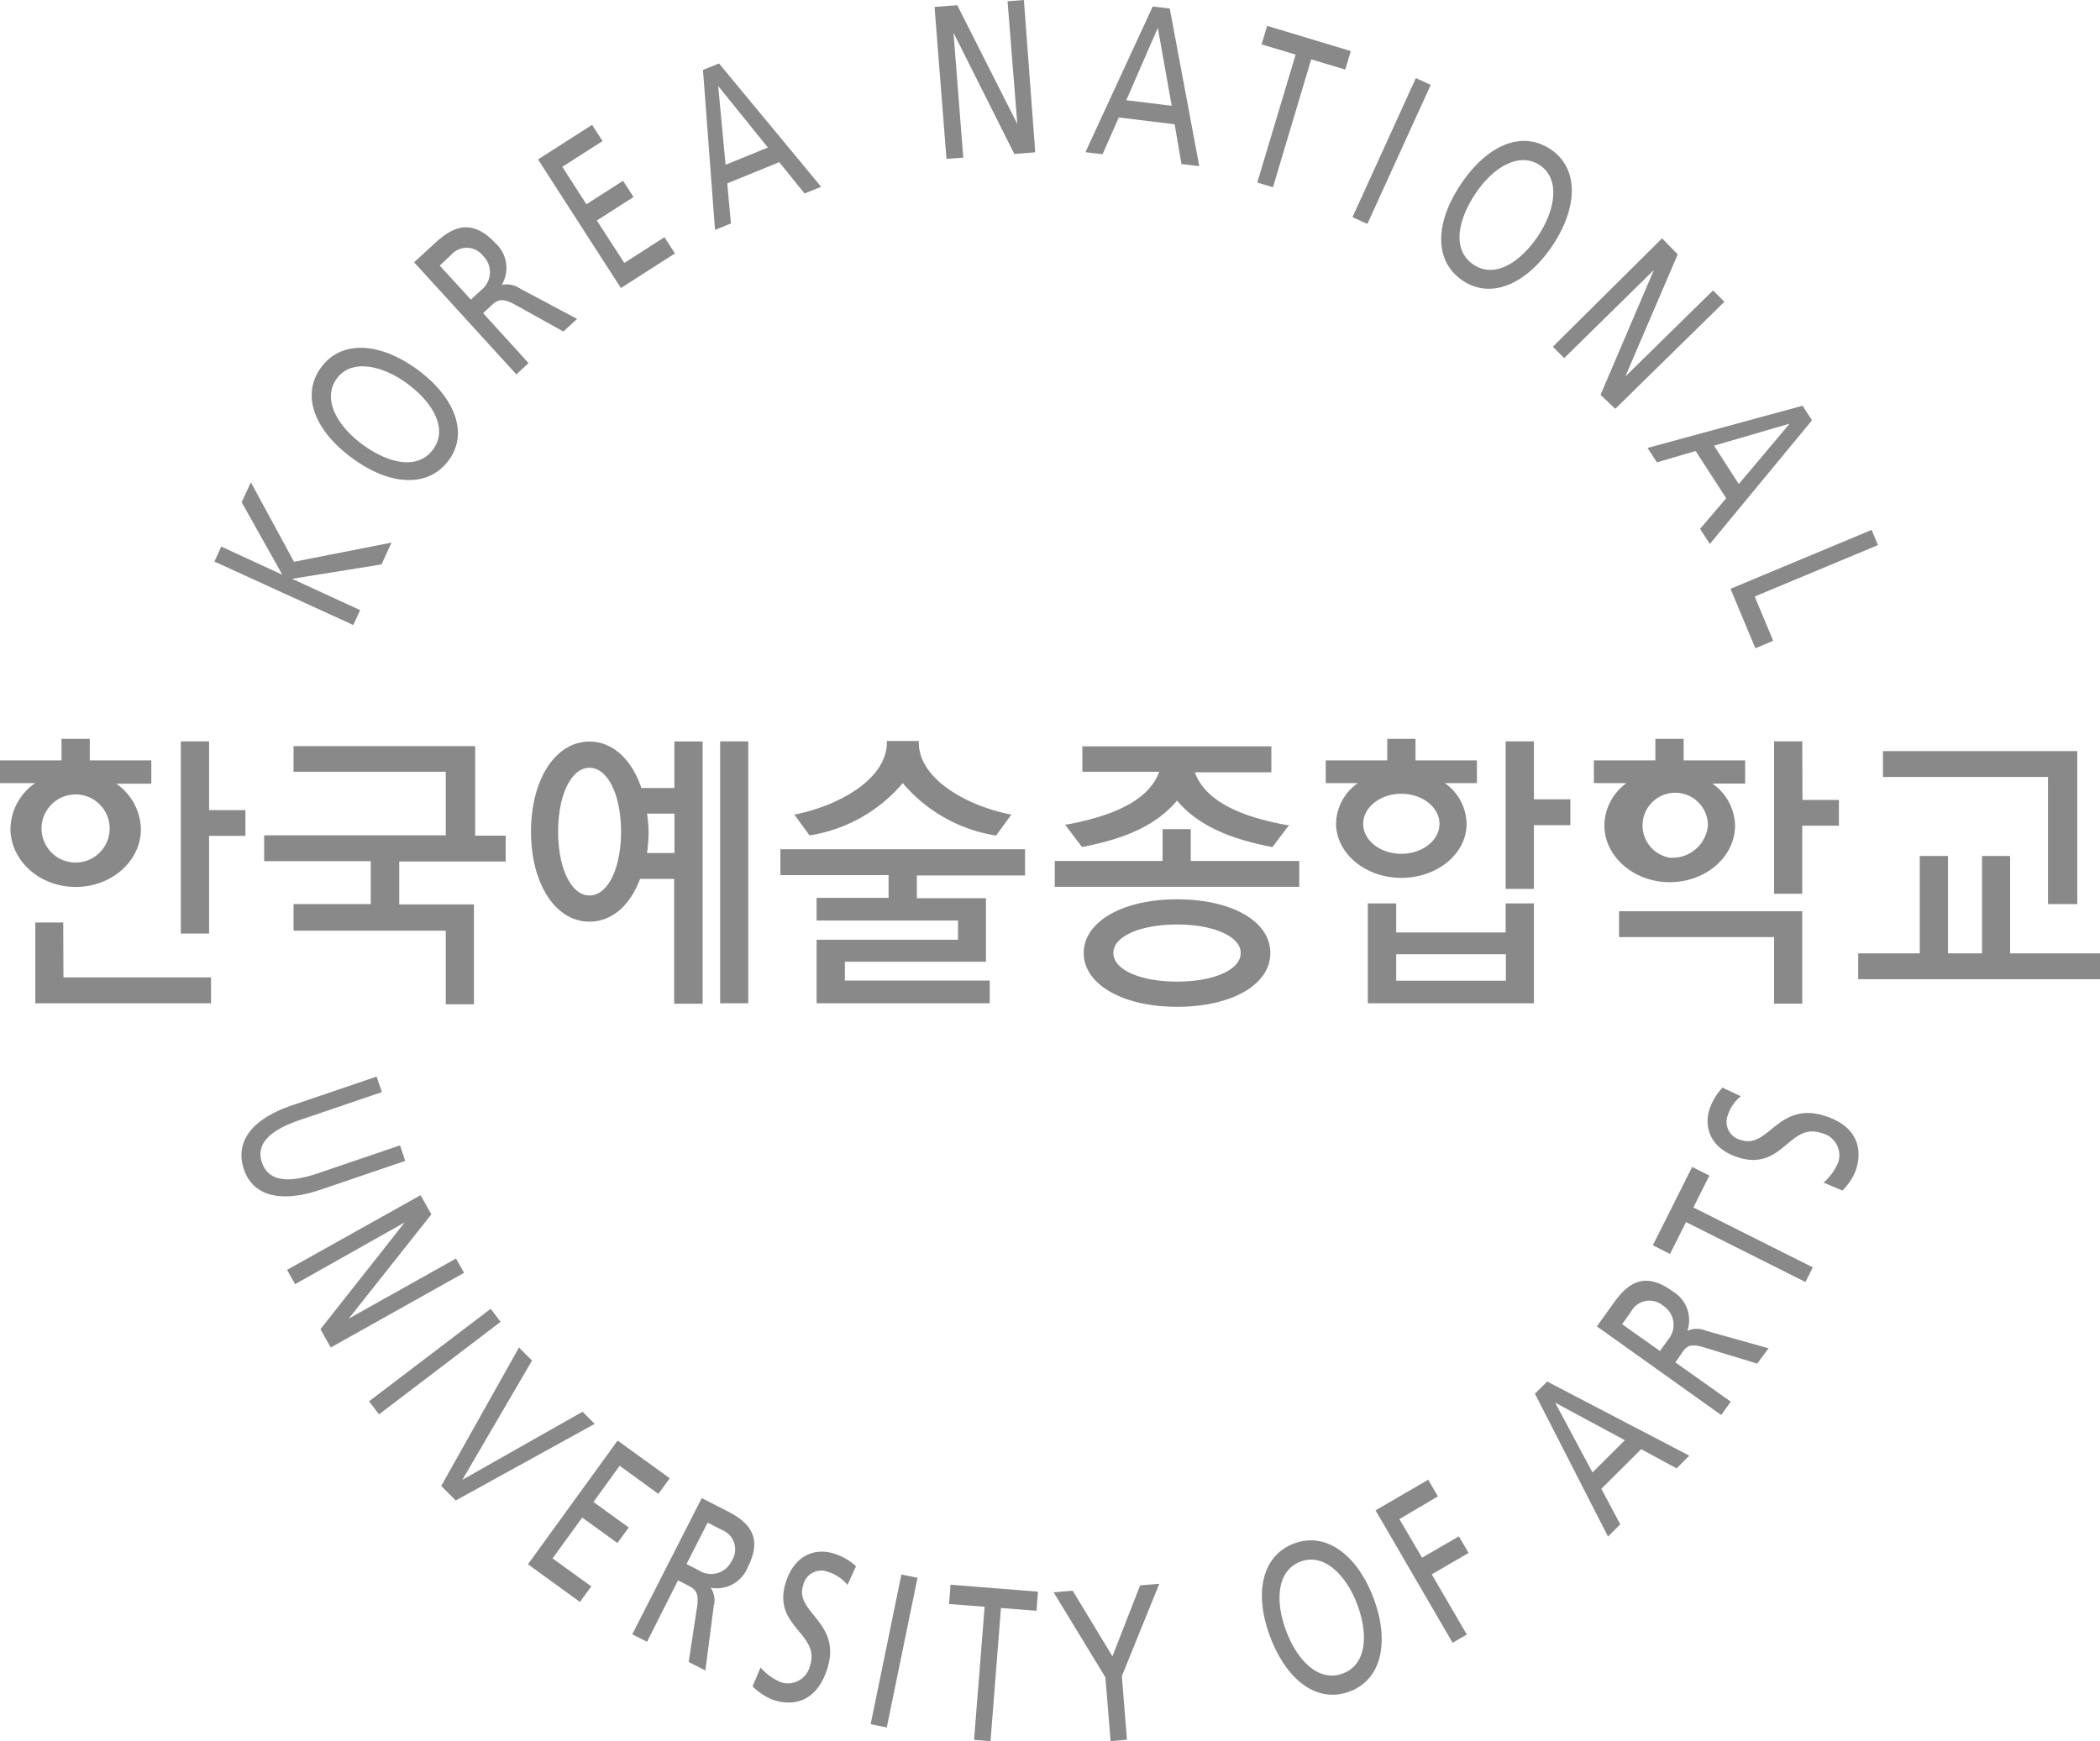 <svg xmlns="http://www.w3.org/2000/svg" viewBox="0 0 185 153.42"><path d="m18.89 49.48.6-1.32 5.38 2.48-3.58-6.39.81-1.75 3.8 7 8.59-1.69-.88 1.92L25.73 51l6 2.76-.61 1.31ZM28.29 32.37c1.82-2.48 5.27-2.17 8.49.2s4.56 5.55 2.74 8-5.19 2.22-8.49-.2-4.55-5.53-2.74-8Zm9.86 7.23c1.38-1.87-.11-4.21-2.27-5.8s-4.92-2.24-6.22-.43.07 4.18 2.28 5.8 4.83 2.31 6.21.43ZM36.48 23.11l1.82-1.67c1.47-1.36 3.18-2.34 5.36 0a2.94 2.94 0 0 1 .54 3.67 2.06 2.06 0 0 1 1.64.33l5 2.66-1.21 1.11-4.3-2.39c-1.22-.66-1.57-.34-2.13.18l-.64.59 4 4.4-1.07 1Zm5 3.29.91-.84a2 2 0 0 0 .18-3 1.82 1.82 0 0 0-2.83-.1l-1 .94ZM47.4 14.05 52.16 11l.92 1.43-3.54 2.27 2.12 3.3 3.23-2.07.92 1.43-3.23 2.07L55 23.17l3.54-2.27.92 1.43-4.76 3.05ZM61.93 6.16l1.41-.57 9 10.87-1.46.59-2.23-2.76-4.58 1.87.32 3.53-1.4.57Zm1.34 1.42.65 6.94L67.65 13ZM82.33.61l2-.15 5.29 10.46L88.76.11 90.2 0l1 13.42-1.84.15L84 2.89l.86 11-1.48.11ZM101.55.57l1.5.18 2.6 13.89-1.57-.19-.6-3.5-4.92-.6-1.43 3.24-1.51-.18Zm.45 1.88-2.78 6.38 4 .49ZM114.14 4.81l-3-.9.49-1.63L119 4.5l-.49 1.63-3-.9-3.37 11.27-1.38-.42ZM124.73 6.88l1.31.6-5.58 12.25-1.31-.6ZM136.58 13.14c2.56 1.7 2.41 5.17.19 8.49s-5.34 4.81-7.9 3.1-2.46-5.08-.19-8.48 5.32-4.81 7.9-3.11Zm-6.77 10.18c1.94 1.29 4.2-.31 5.69-2.54s2-5 .14-6.23-4.17.26-5.68 2.54-2.09 4.91-.15 6.23ZM146.42 21l1.38 1.41-4.62 10.77 7.73-7.59 1 1-9.61 9.43-1.3-1.23 4.7-11-7.9 7.76-1-1ZM158.8 35.75l.83 1.28-9 10.9-.86-1.33 2.3-2.7-2.69-4.16-3.41 1-.83-1.27Zm-1.14 1.58L151 39.27l2.18 3.38ZM164.88 46.69l.56 1.34-10.86 4.53 1.63 3.9-1.57.66-2.19-5.24ZM28.23 104.83c-3.58 1.21-6 .51-6.76-1.85s.66-4.36 4.24-5.58l7.47-2.54.46 1.37-7.23 2.46c-2.45.83-3.93 2-3.33 3.75s2.48 1.77 4.93.94l7.23-2.46.46 1.37ZM37.05 105.31 38 107l-7.28 9.19 9.45-5.3.71 1.26-11.74 6.58-.91-1.61 7.42-9.41-9.65 5.44-.71-1.26ZM43.23 115.32l.87 1.15-10.71 8.15-.88-1.15ZM40.15 132.21l-1.28-1.28 6.85-12.2 1.15 1.15-6.14 10.51 10.59-6 1.07 1.07ZM54.41 126.93l4.59 3.32-1 1.38-3.41-2.48-2.31 3.19 3.11 2.25-1 1.37-3.1-2.25-2.61 3.6 3.41 2.47-1 1.37-4.58-3.32ZM61.82 132l2.2 1.12c1.78.91 3.3 2.16 1.84 5a2.94 2.94 0 0 1-3.25 1.78 2 2 0 0 1 .26 1.65l-.73 5.64-1.47-.75.74-4.86c.2-1.37-.23-1.59-.91-1.94l-.77-.39-2.73 5.41-1.3-.66Zm-1.34 5.81 1.09.56a2 2 0 0 0 2.91-.88 1.83 1.83 0 0 0-.9-2.69l-1.24-.64ZM74.66 139.65a3.58 3.58 0 0 0-1.66-1.13 1.63 1.63 0 0 0-2.24 1.15c-.82 2.45 3.49 3.25 2.09 7.46-.91 2.73-2.85 3.28-4.77 2.64a5.32 5.32 0 0 1-1.78-1.18l.7-1.66a5 5 0 0 0 1.78 1.29 2 2 0 0 0 2.58-1.46c.95-2.86-3.43-3.44-2.11-7.42.75-2.26 2.5-3 4.23-2.45a5.2 5.2 0 0 1 1.93 1.11ZM79.41 138.73l1.42.29-2.71 13.19-1.42-.29ZM86.74 141.57l-3.13-.24.13-1.7 7.7.61-.13 1.69-3.13-.25-.92 11.74-1.45-.12ZM97.38 147.79l-4.56-7.49 1.68-.14 3.5 5.78 2.44-6.25 1.69-.14-3.3 8.13.45 5.61-1.44.12ZM114 136c2.87-1.07 5.59 1.07 7 4.81s.78 7.15-2.1 8.23-5.56-1-7-4.81-.76-7.15 2.1-8.23Zm4.3 11.45c2.18-.82 2.21-3.59 1.26-6.1s-2.89-4.56-5-3.75-2.22 3.53-1.26 6.09 2.83 4.58 5.01 3.76ZM121.18 133.08l4.64-2.7.85 1.47-3.39 2 2 3.4 3.24-1.88.86 1.46-3.25 1.89 3.09 5.3-1.25.73ZM135.22 122.8l1.08-1.07 12.52 6.53-1.12 1.12-3.12-1.69-3.51 3.49 1.67 3.13-1.08 1.08Zm1.78.79 3.29 6.15 2.85-2.84ZM140.68 116.87l1.43-2c1.16-1.63 2.62-3 5.24-1.09a2.94 2.94 0 0 1 1.3 3.48 2.07 2.07 0 0 1 1.67 0l5.48 1.54-1 1.35-4.71-1.44c-1.33-.4-1.6 0-2 .62l-.5.71 4.88 3.46-.84 1.18Zm5.56 2.17.71-1a2 2 0 0 0-.45-3 1.84 1.84 0 0 0-2.8.51l-.8 1.13ZM148.53 107.68l-1.41 2.81-1.51-.77 3.46-6.9 1.52.76-1.41 2.81 10.52 5.28-.65 1.29ZM153.36 96.59a3.53 3.53 0 0 0-1.13 1.62 1.64 1.64 0 0 0 1.15 2.24c2.46.81 3.25-3.5 7.47-2.1 2.72.9 3.28 2.84 2.64 4.76a5.12 5.12 0 0 1-1.18 1.79l-1.66-.7a4.81 4.81 0 0 0 1.29-1.79 2 2 0 0 0-1.47-2.57c-2.86-1-3.43 3.43-7.41 2.12-2.27-.75-3-2.5-2.46-4.23a5.32 5.32 0 0 1 1.14-1.9ZM41.86 65.74h-16V68h13.41v5.6h-16v2.28h9.39v3.78h-6.8V82h13.41v6.49h2.48v-8.8h-6.58v-3.78h9.38v-2.28h-2.69ZM63.44 65.32V88.4h2.48V65.32h-2.48zM59.41 65.33v4.1H56.5c-.86-2.56-2.56-4.09-4.57-4.09-3 0-5.15 3.34-5.15 7.94s2.16 7.93 5.15 7.93c1.94 0 3.56-1.38 4.46-3.77h3v11h2.51V65.33h-2.49ZM57 71.69h2.42v3.47H57a14.46 14.46 0 0 0 .14-1.88 11.9 11.9 0 0 0-.14-1.59Zm-5.07 7.21c-1.6 0-2.76-2.37-2.76-5.62s1.16-5.63 2.76-5.63 2.78 2.37 2.78 5.63-1.17 5.62-2.78 5.62ZM68.75 74.83v2.28h9.53v2h-6.34v2H84.4v1.69H71.94v5.6h15.25v-2H74.43v-1.66h12.43v-5.6h-6.09v-2h9.53v-2.31H68.75ZM95.34 74.63c3-.59 6.22-1.55 8.35-4.09 2.13 2.54 5.4 3.5 8.35 4.09h.06l1.46-1.93h-.18c-4.65-.84-7.29-2.37-8.12-4.65H112v-2.29H95.35V68h6.77c-.81 2.26-3.47 3.78-8.12 4.65h-.18l1.45 1.92Z" style="fill:#898989"/><path d="M104.9 73.06h-2.48v2.8h-9.5v2.28h21.54v-2.28h-9.56ZM132.64 79.6v2.56H123V79.6h-2.5v8.8h14.63v-8.8h-2.49ZM123 86.41v-2.33h9.66v2.33ZM135.13 65.32h-2.49v13h2.49v-5.61h3.21v-2.28h-3.21ZM158.77 65.32h-2.48v13.43h2.48v-6H162v-2.27h-3.21ZM142.63 80.29v2.28h13.66v5.86h2.48v-8.14h-16.14ZM177.08 84v-8.58h-2.47V84h-3v-8.58h-2.49V84h-5.42v2.28H185V84Z" style="fill:#898989"/><path d="M180.42 79.66H183V66.18h-17.12v2.28h14.54ZM71.37 73.6a13.48 13.48 0 0 0 8.16-4.6 13.48 13.48 0 0 0 8.15 4.61h.08l1.35-1.86h-.17c-3.86-.8-8-3.13-8-6.34v-.12h-2.81v.12c0 3.21-4.15 5.54-8 6.34h-.17l1.36 1.86ZM5.57 81.28H3.11v7.12h15.48v-2.28h-13ZM18.42 65.32h-2.49v16.94h2.49v-8.61h3.2v-2.27h-3.2ZM12.41 73.05a5 5 0 0 0-2.17-4h3.09V67H7.91v-1.9H5.42V67H0v2h3.1a5 5 0 0 0-2.18 4c0 2.84 2.58 5.15 5.74 5.15s5.75-2.26 5.75-5.1ZM6.66 76a3 3 0 1 1 0-6 3 3 0 1 1 0 6ZM129.2 72.59a4.47 4.47 0 0 0-1.92-3.59h2.83v-2h-5.41v-1.9h-2.49V67h-5.42v2h2.83a4.47 4.47 0 0 0-1.92 3.55c0 2.64 2.58 4.8 5.75 4.8s5.75-2.12 5.75-4.76Zm-5.75 2.64c-1.85 0-3.36-1.18-3.36-2.64s1.51-2.65 3.36-2.65 3.36 1.19 3.36 2.65-1.51 2.64-3.36 2.64ZM141.34 72.73c0 2.73 2.58 5 5.75 5s5.76-2.22 5.76-5a4.63 4.63 0 0 0-2-3.69h2.89V67h-5.42v-1.9h-2.49V67h-5.42v2h2.88a4.65 4.65 0 0 0-1.95 3.73Zm5.75 2.84a2.88 2.88 0 1 1 3.37-2.84 3.14 3.14 0 0 1-3.37 2.84ZM103.69 79.24c-4.84 0-8.22 2-8.22 4.73s3.38 4.74 8.22 4.74 8.22-1.95 8.22-4.74-3.38-4.73-8.22-4.73Zm0 7.25c-3.25 0-5.61-1.06-5.61-2.52s2.36-2.51 5.61-2.51 5.61 1.06 5.61 2.51-2.3 2.52-5.61 2.52Z" style="fill:#898989"/></svg>